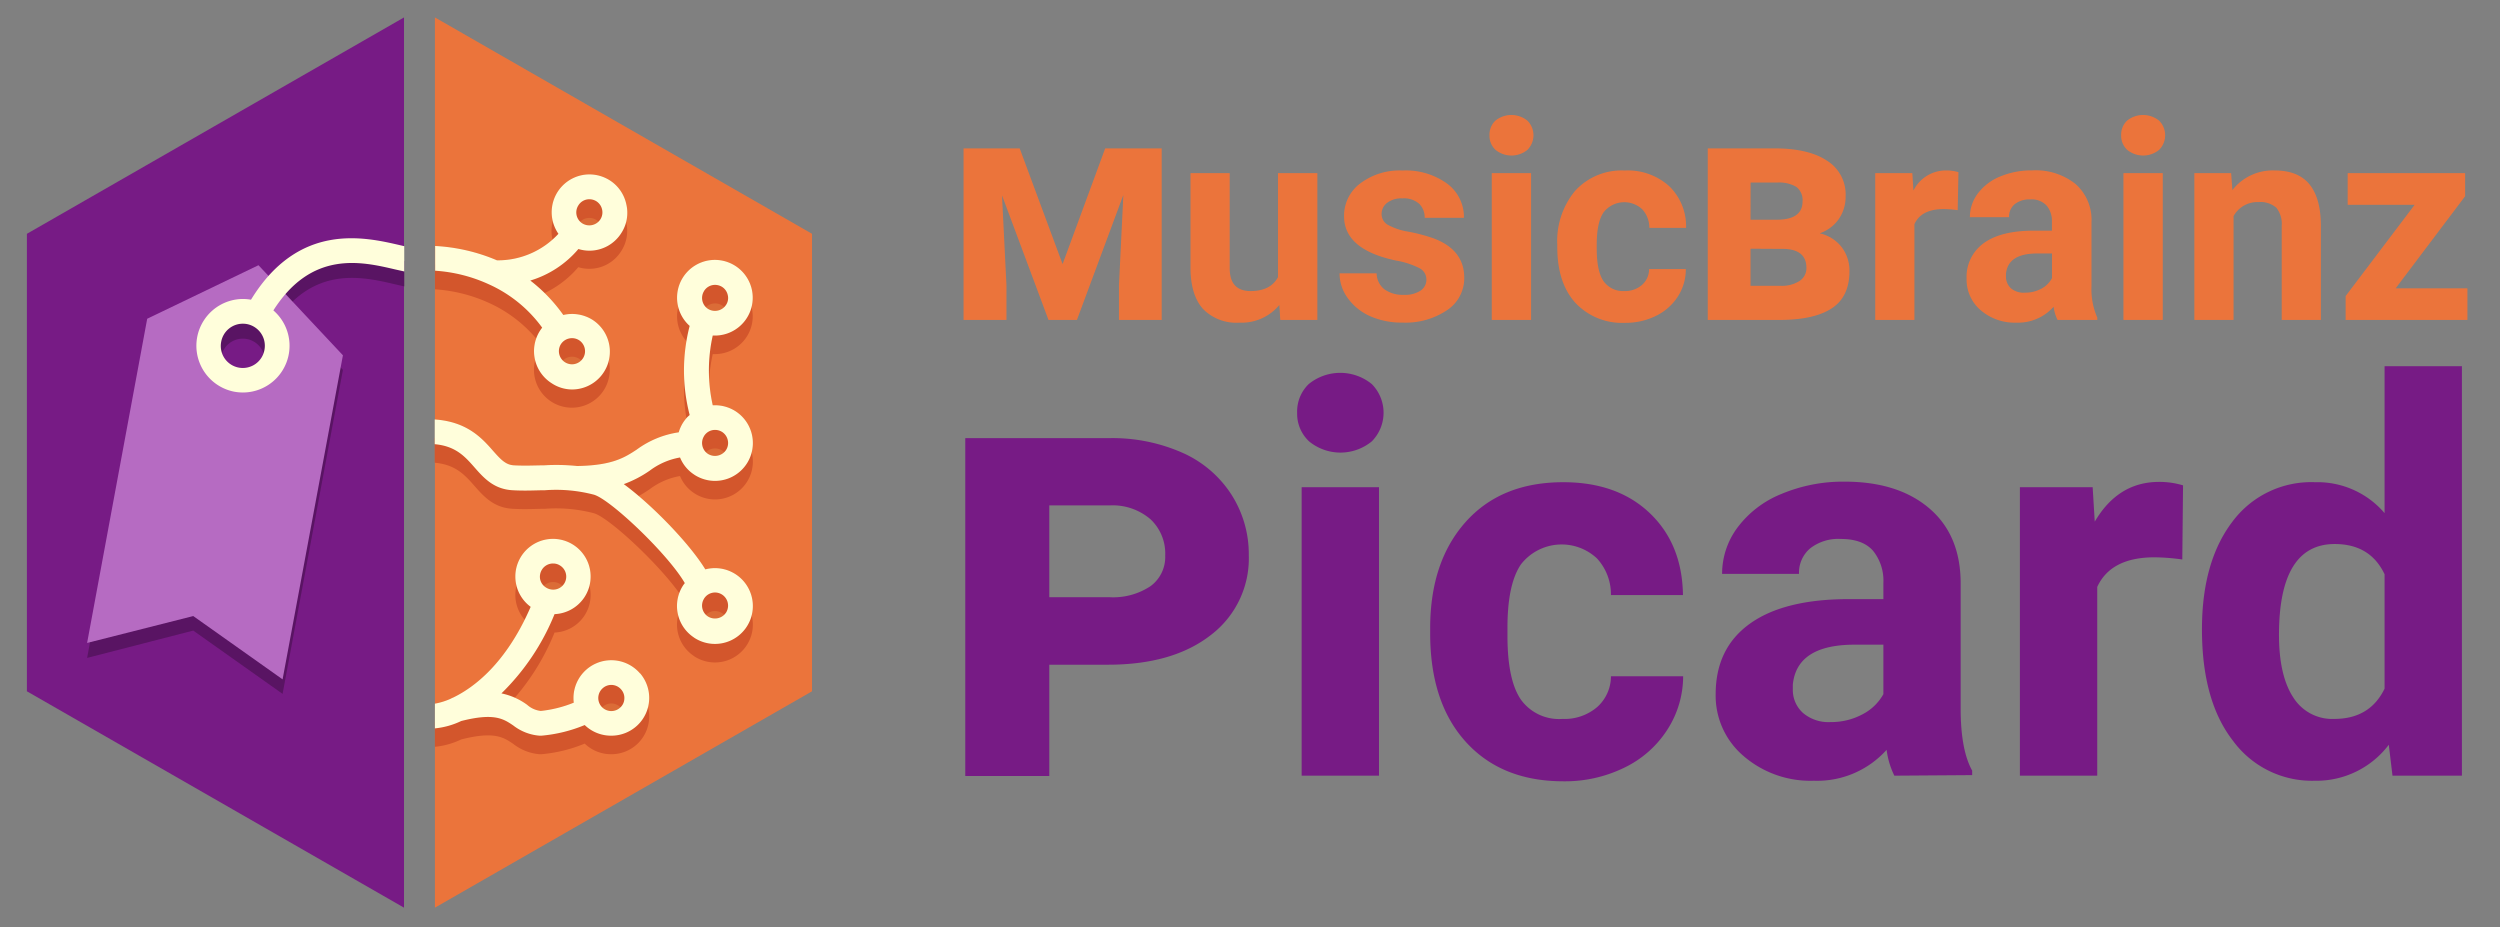 <svg xmlns="http://www.w3.org/2000/svg" viewBox="0 0 404.39 150"><rect x="0" y="0" width="404.39" height="150" fill="#808080" stroke="none"/><defs><style>.cls-1{isolation:isolate;}.cls-2{fill:#eb743b;}.cls-3{fill:#771b85;}.cls-4{fill:#591463;}.cls-5{fill:#b66bc2;}.cls-6{fill:#fffedb;}.cls-7{mix-blend-mode:multiply;opacity:0.07;}.cls-8{fill:#d3562c;}</style></defs><g class="cls-1"><g id="Layer_1" data-name="Layer 1"><polygon class="cls-2" points="70.35 2.82 70.35 146.82 131.35 111.82 131.35 37.82 70.35 2.82"/><polygon class="cls-3" points="65.35 2.82 4.35 37.82 4.35 111.82 65.35 146.82 65.35 2.82"/><path class="cls-4" d="M41.81,45.3,23.84,54l-9.75,52.42L31.26,102l14.45,10.24,9.76-52.41ZM38.25,63.81a5.57,5.57,0,1,1,6.5-4.46A5.57,5.57,0,0,1,38.25,63.81Z"/><path class="cls-4" d="M65.39,42.23l-.61-.14C59,40.74,48.33,38.26,40.6,50.89a7.48,7.48,0,0,0-1.33-.12,7.56,7.56,0,0,0-1.38,15,7.19,7.19,0,0,0,1.39.13,7.56,7.56,0,0,0,4.94-13.28c6.21-9.77,14.26-7.9,19.65-6.64l1.52.35ZM42.78,59a3.57,3.57,0,1,1-7-1.31,3.55,3.55,0,0,1,3.5-2.91,3.68,3.68,0,0,1,.66.06A3.57,3.57,0,0,1,42.78,59Z"/><path class="cls-5" d="M41.81,42.9l-18,8.66L14.09,104l17.17-4.35,14.45,10.24,9.76-52.42ZM38.25,61.4A5.57,5.57,0,1,1,44.75,57,5.57,5.57,0,0,1,38.25,61.4Z"/><path class="cls-6" d="M65.39,39.82l-.61-.14C59,38.33,48.33,35.85,40.6,48.48a7.48,7.48,0,0,0-1.33-.12,7.57,7.57,0,0,0-1.38,15,8.08,8.08,0,0,0,1.39.13,7.56,7.56,0,0,0,4.94-13.28c6.21-9.77,14.26-7.9,19.65-6.64l1.52.34ZM42.78,56.58a3.56,3.56,0,1,1-7-1.3,3.56,3.56,0,0,1,3.5-2.92,3.68,3.68,0,0,1,.66.06A3.57,3.57,0,0,1,42.78,56.58Z"/><g class="cls-7"><path d="M87.66,94.56a2.08,2.08,0,0,1,1.82-1,2.11,2.11,0,1,1,0,4.22,2.13,2.13,0,0,1-2-1.59A2.13,2.13,0,0,1,87.66,94.56Zm12.6,22.36a2.11,2.11,0,1,1-1.38-3.72,2.11,2.11,0,0,1,2.11,2.28A2.08,2.08,0,0,1,100.26,116.92Z"/><path d="M79.36,48.43l.21,0Z"/><path d="M90.73,58.08a2,2,0,0,1,.68-.66,2.12,2.12,0,0,1,2.24,0,2.12,2.12,0,0,1-1.13,3.91A2.07,2.07,0,0,1,91.39,61,2.13,2.13,0,0,1,90.73,58.08Zm6.38-20.19a2.15,2.15,0,0,1-2.91.66l-.09-.07a2.11,2.11,0,0,1,1.22-3.83,2.16,2.16,0,0,1,1.13.33,2.11,2.11,0,0,1,.65,2.91Z"/><path d="M113.88,49.49a2.1,2.1,0,0,1,1.78-1,2.12,2.12,0,0,1,1.79,3.24,2.15,2.15,0,0,1-2.92.65l-.09-.06A2.11,2.11,0,0,1,113.88,49.49Zm0,23.46a2.1,2.1,0,0,1,1.78-1,2.16,2.16,0,0,1,1.13.33,2.12,2.12,0,0,1,.66,2.91,2.15,2.15,0,0,1-2.92.66l-.09-.07A2.1,2.1,0,0,1,113.88,73Zm0,26.31a2.08,2.08,0,0,1,1.78-1,2.15,2.15,0,0,1,1.13.32,2.11,2.11,0,0,1,.93,1.33,2.07,2.07,0,0,1-.27,1.59,2.15,2.15,0,0,1-2.92.65l-.09-.06A2.11,2.11,0,0,1,113.88,99.26Z"/><path d="M103.53,108.93a6.12,6.12,0,0,0-10.72,4.73A19.62,19.62,0,0,1,87.48,115a4,4,0,0,1-2.22-1,10.7,10.7,0,0,0-4.15-1.84A37.62,37.62,0,0,0,89.7,99.34a6.09,6.09,0,1,0-3.86-1.18c-4,9.22-9.22,13.08-12.57,14.69a2,2,0,0,0-.36.17,10.91,10.91,0,0,1-2.56.8v4a12.63,12.63,0,0,0,4.25-1.19c5.35-1.36,6.84-.35,8.41.71A7.94,7.94,0,0,0,87.27,119h.31a23.61,23.61,0,0,0,7-1.72A6.12,6.12,0,0,0,98.89,119h0a6.11,6.11,0,0,0,4.64-10.1ZM87.66,92.15a2.1,2.1,0,0,1,1.82-1,2,2,0,0,1,1.07.3,2.11,2.11,0,0,1-1.08,3.93,2.17,2.17,0,0,1-1.08-.3,2.09,2.09,0,0,1-1-1.3A2.14,2.14,0,0,1,87.66,92.15Zm12.6,22.36a2.09,2.09,0,0,1-1.37.51,2.11,2.11,0,0,1-1.38-3.71,2.06,2.06,0,0,1,1.37-.52,2.11,2.11,0,0,1,1.61.75,2.07,2.07,0,0,1,.5,1.53A2,2,0,0,1,100.26,114.51Z"/><path d="M79.36,46l.21,0Z"/><path d="M101.3,33a6.06,6.06,0,0,0-2.7-3.85,6.19,6.19,0,0,0-3.27-.94,6.12,6.12,0,0,0-5,9.61,13.35,13.35,0,0,1-9.94,4.29,29.44,29.44,0,0,0-10-2.32v4A24.65,24.65,0,0,1,79.1,46h0a21.58,21.58,0,0,1,8.6,7c-.13.17-.26.35-.38.54A6.14,6.14,0,0,0,89.25,62a6,6,0,0,0,3.27,1,6.12,6.12,0,0,0,3.27-11.3,6.22,6.22,0,0,0-4.67-.75,26,26,0,0,0-5.34-5.57,16.38,16.38,0,0,0,7.78-5.1,6.17,6.17,0,0,0,1.77.27,6.09,6.09,0,0,0,5.17-2.85A6,6,0,0,0,101.3,33ZM90.73,55.67a2.15,2.15,0,0,1,.68-.66,2.17,2.17,0,0,1,1.12-.31,2.09,2.09,0,0,1,1.12.32,2.12,2.12,0,0,1-1.13,3.91,2.13,2.13,0,0,1-1.79-3.26Zm6.38-20.18a2.14,2.14,0,0,1-2.91.65l-.09-.06a2.1,2.1,0,0,1-.56-2.85,2.07,2.07,0,0,1,1.78-1,2.15,2.15,0,0,1,1.13.32,2.11,2.11,0,0,1,.93,1.33A2.08,2.08,0,0,1,97.11,35.49Z"/><path d="M110,74a6,6,0,0,0,2.11,2.65l.28.19a6.12,6.12,0,1,0,6.54-10.35,6.19,6.19,0,0,0-3.27-.94l-.37,0a25.82,25.82,0,0,1,0-11.27l.34,0a6.12,6.12,0,1,0-4.15-1.63l.08.06a28.64,28.64,0,0,0,0,14.42c-.14.13-.29.25-.43.4a6.58,6.58,0,0,0-.63.82,6,6,0,0,0-.71,1.58A15.16,15.16,0,0,0,103,72.72c-2,1.32-4,2.57-9.64,2.66A32.72,32.72,0,0,0,88,75.27c-1.43,0-2.91.1-4.85,0-1.33-.07-2.1-.88-3.46-2.42-1.8-2.06-4.22-4.65-9.37-5v4c3.3.3,4.8,1.89,6.36,3.67s3.18,3.62,6.26,3.78c2.11.12,3.76,0,5.2,0A24.15,24.15,0,0,1,96,80c2.61.64,12.1,9.67,14.77,14.32-.1.14-.22.28-.31.43a6.1,6.1,0,0,0,1.62,8.25l.28.2a6.13,6.13,0,1,0,1.73-11.1c-2.56-4.19-8.65-10.46-13.19-13.79a18.42,18.42,0,0,0,4.21-2.19A11.39,11.39,0,0,1,110,74Zm3.88-26.92a2.08,2.08,0,0,1,1.78-1,2.15,2.15,0,0,1,1.13.32,2.09,2.09,0,0,1,.93,1.33,2,2,0,0,1-.27,1.58,2.14,2.14,0,0,1-2.92.66l-.09-.06A2.11,2.11,0,0,1,113.88,47.09Zm0,23.46a2.08,2.08,0,0,1,1.78-1,2.15,2.15,0,0,1,1.13.32,2.11,2.11,0,0,1,.93,1.33,2.07,2.07,0,0,1-.27,1.59,2.15,2.15,0,0,1-2.92.65l-.09-.06A2.11,2.11,0,0,1,113.88,70.55Zm0,26.3a2.1,2.1,0,0,1,1.78-1,2.12,2.12,0,0,1,1.79,3.24,2.15,2.15,0,0,1-2.92.65l-.09-.06A2.1,2.1,0,0,1,113.88,96.85Z"/></g><path class="cls-8" d="M103.53,111.93a6.12,6.12,0,0,0-10.72,4.73A19.62,19.62,0,0,1,87.48,118a4,4,0,0,1-2.22-1,10.7,10.7,0,0,0-4.15-1.84,37.62,37.62,0,0,0,8.59-12.84,6.09,6.09,0,1,0-3.86-1.18c-4,9.22-9.22,13.08-12.57,14.69a2,2,0,0,0-.36.17,10.91,10.91,0,0,1-2.56.8v4a12.63,12.63,0,0,0,4.25-1.19c5.35-1.36,6.84-.35,8.41.71A7.94,7.94,0,0,0,87.27,122h.31a23.61,23.61,0,0,0,7-1.72A6.12,6.12,0,0,0,98.89,122h0a6.11,6.11,0,0,0,4.64-10.1ZM87.66,95.15a2.1,2.1,0,0,1,1.82-1,2,2,0,0,1,1.07.3,2.11,2.11,0,0,1-1.08,3.93,2.17,2.17,0,0,1-1.08-.3,2.09,2.09,0,0,1-1-1.3A2.14,2.14,0,0,1,87.66,95.15Zm12.6,22.36a2.09,2.09,0,0,1-1.37.51,2.11,2.11,0,0,1-1.38-3.71,2.06,2.06,0,0,1,1.37-.52,2.11,2.11,0,0,1,1.61.75,2.07,2.07,0,0,1,.5,1.53A2,2,0,0,1,100.26,117.51Z"/><path d="M79.36,48.43l.21,0Z"/><path class="cls-8" d="M101.3,36a6,6,0,0,0-2.7-3.84,6.12,6.12,0,0,0-8.3,8.66,13.27,13.27,0,0,1-9.94,4.29,29.17,29.17,0,0,0-10-2.31v4A24.91,24.91,0,0,1,79.1,49h0a21.67,21.67,0,0,1,8.6,7l-.38.54a6.13,6.13,0,1,0,8.45-1.91,6.22,6.22,0,0,0-4.67-.75,26,26,0,0,0-5.34-5.57,16.43,16.43,0,0,0,7.78-5.09,6.16,6.16,0,0,0,1.77.26,6.06,6.06,0,0,0,5.17-2.85A6,6,0,0,0,101.3,36ZM90.73,58.68a2,2,0,0,1,.68-.66,2.12,2.12,0,0,1,2.24,0,2.12,2.12,0,0,1-1.13,3.91,2.07,2.07,0,0,1-1.13-.33A2.13,2.13,0,0,1,90.73,58.68Zm6.38-20.19a2.14,2.14,0,0,1-2.91.65l-.09-.06a2.11,2.11,0,0,1,1.22-3.83,2.11,2.11,0,0,1,1.78,3.24Z"/><path class="cls-8" d="M110,77a6,6,0,0,0,2.11,2.65l.28.19a6.12,6.12,0,1,0,6.54-10.35,6.19,6.19,0,0,0-3.27-.94l-.37,0a25.82,25.82,0,0,1,0-11.27l.34,0a6.12,6.12,0,1,0-4.15-1.63l.08.06a28.64,28.64,0,0,0,0,14.42c-.14.13-.29.25-.43.4a6.58,6.58,0,0,0-.63.82,6,6,0,0,0-.71,1.58A15.16,15.16,0,0,0,103,75.72c-2,1.32-4,2.57-9.64,2.66A32.72,32.72,0,0,0,88,78.27c-1.43,0-2.91.1-4.85,0-1.33-.07-2.1-.88-3.46-2.42-1.8-2.06-4.22-4.65-9.37-5v4c3.3.3,4.8,1.89,6.36,3.67s3.18,3.62,6.26,3.78c2.11.12,3.76,0,5.2,0A24.15,24.15,0,0,1,96,83c2.61.64,12.1,9.67,14.77,14.32-.1.14-.22.28-.31.43a6.1,6.1,0,0,0,1.62,8.25l.28.2a6.13,6.13,0,1,0,1.73-11.1c-2.56-4.19-8.65-10.46-13.19-13.79a18.42,18.42,0,0,0,4.21-2.19A11.39,11.39,0,0,1,110,77Zm3.88-26.92a2.08,2.08,0,0,1,1.78-1,2.15,2.15,0,0,1,1.13.32,2.09,2.09,0,0,1,.93,1.33,2,2,0,0,1-.27,1.58,2.14,2.14,0,0,1-2.92.66l-.09-.06A2.11,2.11,0,0,1,113.88,50.09Zm0,23.46a2.08,2.08,0,0,1,1.78-1,2.15,2.15,0,0,1,1.13.32,2.11,2.11,0,0,1,.93,1.33,2.07,2.07,0,0,1-.27,1.59,2.15,2.15,0,0,1-2.92.65l-.09-.06A2.11,2.11,0,0,1,113.88,73.55Zm0,26.3a2.1,2.1,0,0,1,1.78-1,2.12,2.12,0,0,1,1.79,3.24,2.15,2.15,0,0,1-2.92.65l-.09-.06A2.1,2.1,0,0,1,113.88,99.85Z"/><path class="cls-6" d="M103.53,108.93a6.12,6.12,0,0,0-10.72,4.73A19.62,19.62,0,0,1,87.48,115a4,4,0,0,1-2.22-1,10.7,10.7,0,0,0-4.15-1.84A37.62,37.62,0,0,0,89.7,99.34a6.09,6.09,0,1,0-3.86-1.18c-4,9.22-9.22,13.08-12.57,14.69a2,2,0,0,0-.36.17,10.91,10.91,0,0,1-2.56.8v4a12.63,12.63,0,0,0,4.25-1.19c5.35-1.36,6.84-.35,8.41.71A7.94,7.94,0,0,0,87.27,119h.31a23.61,23.61,0,0,0,7-1.72A6.12,6.12,0,0,0,98.89,119h0a6.11,6.11,0,0,0,4.64-10.1ZM87.66,92.15a2.1,2.1,0,0,1,1.82-1,2,2,0,0,1,1.07.3,2.11,2.11,0,0,1-1.08,3.93,2.17,2.17,0,0,1-1.08-.3,2.09,2.09,0,0,1-1-1.3A2.14,2.14,0,0,1,87.66,92.15Zm12.6,22.36a2.09,2.09,0,0,1-1.37.51,2.11,2.11,0,0,1-1.38-3.71,2.06,2.06,0,0,1,1.37-.52,2.11,2.11,0,0,1,1.61.75,2.07,2.07,0,0,1,.5,1.53A2,2,0,0,1,100.26,114.51Z"/><path class="cls-6" d="M79.36,46l.21,0Z"/><path class="cls-6" d="M101.3,33a6.06,6.06,0,0,0-2.7-3.85,6.19,6.19,0,0,0-3.27-.94,6.12,6.12,0,0,0-5,9.61,13.35,13.35,0,0,1-9.94,4.29,29.44,29.44,0,0,0-10-2.32v4A24.65,24.65,0,0,1,79.1,46h0a21.58,21.58,0,0,1,8.6,7c-.13.17-.26.35-.38.54A6.14,6.14,0,0,0,89.25,62a6,6,0,0,0,3.27,1,6.12,6.12,0,0,0,3.27-11.3,6.22,6.22,0,0,0-4.67-.75,26,26,0,0,0-5.34-5.57,16.38,16.38,0,0,0,7.78-5.1,6.17,6.17,0,0,0,1.77.27,6.09,6.09,0,0,0,5.17-2.85A6,6,0,0,0,101.3,33ZM90.73,55.67a2.15,2.15,0,0,1,.68-.66,2.17,2.17,0,0,1,1.12-.31,2.09,2.09,0,0,1,1.12.32,2.12,2.12,0,0,1-1.13,3.91,2.13,2.13,0,0,1-1.79-3.26Zm6.38-20.18a2.14,2.14,0,0,1-2.91.65l-.09-.06a2.1,2.1,0,0,1-.56-2.85,2.07,2.07,0,0,1,1.78-1,2.15,2.15,0,0,1,1.13.32,2.11,2.11,0,0,1,.93,1.33A2.08,2.08,0,0,1,97.11,35.49Z"/><path class="cls-6" d="M110,74a6,6,0,0,0,2.11,2.65l.28.19a6.12,6.12,0,1,0,6.54-10.35,6.19,6.19,0,0,0-3.27-.94l-.37,0a25.82,25.82,0,0,1,0-11.27l.34,0a6.12,6.12,0,1,0-4.15-1.63l.08.06a28.64,28.64,0,0,0,0,14.42c-.14.13-.29.25-.43.4a6.58,6.58,0,0,0-.63.82,6,6,0,0,0-.71,1.58A15.16,15.16,0,0,0,103,72.72c-2,1.32-4,2.57-9.64,2.66A32.72,32.72,0,0,0,88,75.27c-1.43,0-2.91.1-4.85,0-1.33-.07-2.1-.88-3.46-2.42-1.8-2.06-4.22-4.65-9.37-5v4c3.3.3,4.8,1.89,6.36,3.67s3.18,3.62,6.26,3.78c2.11.12,3.76,0,5.2,0A24.15,24.15,0,0,1,96,80c2.61.64,12.1,9.67,14.77,14.32-.1.14-.22.28-.31.43a6.1,6.1,0,0,0,1.62,8.25l.28.2a6.13,6.13,0,1,0,1.73-11.1c-2.56-4.19-8.65-10.46-13.19-13.79a18.42,18.42,0,0,0,4.21-2.19A11.39,11.39,0,0,1,110,74Zm3.88-26.92a2.08,2.08,0,0,1,1.78-1,2.15,2.15,0,0,1,1.13.32,2.09,2.09,0,0,1,.93,1.33,2,2,0,0,1-.27,1.58,2.14,2.14,0,0,1-2.92.66l-.09-.06A2.11,2.11,0,0,1,113.88,47.09Zm0,23.46a2.08,2.08,0,0,1,1.78-1,2.15,2.15,0,0,1,1.13.32,2.11,2.11,0,0,1,.93,1.33,2.07,2.07,0,0,1-.27,1.59,2.15,2.15,0,0,1-2.92.65l-.09-.06A2.11,2.11,0,0,1,113.88,70.55Zm0,26.3a2.1,2.1,0,0,1,1.78-1,2.12,2.12,0,0,1,1.79,3.24,2.15,2.15,0,0,1-2.92.65l-.09-.06A2.1,2.1,0,0,1,113.88,96.85Z"/><path class="cls-3" d="M169.73,107.52v18H156.14V70.87h23.29a28,28,0,0,1,11.82,2.36A18.16,18.16,0,0,1,199.19,80,17.88,17.88,0,0,1,202,89.8a15.57,15.57,0,0,1-6.14,12.92q-6.15,4.8-16.64,4.8Zm0-10.92h9.7a10.9,10.9,0,0,0,6.68-1.79,5.84,5.84,0,0,0,2.37-4.94A7.61,7.61,0,0,0,186.11,84a9.38,9.38,0,0,0-6.54-2.25h-9.84Z"/><path class="cls-3" d="M209.82,66.74a6.16,6.16,0,0,1,1.88-4.62,8.08,8.08,0,0,1,10.19,0,6.59,6.59,0,0,1,0,9.28,8,8,0,0,1-10.13,0A6.12,6.12,0,0,1,209.82,66.74Zm13.24,58.73H210.55V78.81h12.51Z"/><path class="cls-3" d="M252.73,116.29a8.12,8.12,0,0,0,5.6-1.9,6.67,6.67,0,0,0,2.25-5h11.68a16,16,0,0,1-2.59,8.69,17,17,0,0,1-7,6.13,21.82,21.82,0,0,1-9.77,2.17q-10,0-15.78-6.36t-5.78-17.57v-.82q0-10.77,5.74-17.2T252.86,78q8.75,0,14,5t5.37,13.26H260.58a8.58,8.58,0,0,0-2.25-5.92,8.35,8.35,0,0,0-12.27.9q-2.22,3.18-2.22,10.3v1.3q0,7.22,2.2,10.36A7.6,7.6,0,0,0,252.73,116.29Z"/><path class="cls-3" d="M306.42,125.47a13.41,13.41,0,0,1-1.25-4.18,15.1,15.1,0,0,1-11.78,5,16.57,16.57,0,0,1-11.36-4,12.79,12.79,0,0,1-4.51-10q0-7.41,5.5-11.38t15.89-4h5.74V94.29A7.72,7.72,0,0,0,303,89.12q-1.67-1.94-5.24-1.94a7.4,7.4,0,0,0-4.94,1.51A5.15,5.15,0,0,0,291,92.83H278.56a12.52,12.52,0,0,1,2.5-7.51,16.61,16.61,0,0,1,7.07-5.41,25.75,25.75,0,0,1,10.26-2q8.63,0,13.7,4.33t5.06,12.19v20.22q0,6.65,1.86,10v.73Zm-10.31-8.67a10.72,10.72,0,0,0,5.09-1.22,8.11,8.11,0,0,0,3.45-3.3v-8H300q-9.36,0-10,6.46l0,.74a5,5,0,0,0,1.64,3.84A6.37,6.37,0,0,0,296.11,116.8Z"/><path class="cls-3" d="M353,90.5a34.11,34.11,0,0,0-4.49-.35q-7.06,0-9.27,4.79v30.53H326.73V78.81H338.5l.34,5.57q3.77-6.43,10.4-6.43a13.19,13.19,0,0,1,3.88.56Z"/><path class="cls-3" d="M356.18,101.8q0-10.92,4.9-17.38A15.88,15.88,0,0,1,374.47,78,14.29,14.29,0,0,1,385.72,83V59.24h12.51v66.23H387l-.6-5a14.67,14.67,0,0,1-12,5.82,15.84,15.84,0,0,1-13.22-6.49Q356.18,113.36,356.18,101.8Zm12.46.88q0,6.58,2.29,10.1a7.44,7.44,0,0,0,6.64,3.51q5.78,0,8.15-4.9V92.89Q383.4,88,377.66,88,368.65,88,368.64,102.68Z"/><path class="cls-2" d="M164.94,24l6.94,18.72L178.77,24h9.14V51.75H181V46.12l.71-14.59-7.51,20.22h-4.6L162.08,31.6l.72,14.52v5.63h-6.94V24Z"/><path class="cls-2" d="M206.94,49.34a7.94,7.94,0,0,1-6.49,2.85A7.51,7.51,0,0,1,194.62,50c-1.33-1.47-2-3.61-2.05-6.43V28h6.34V43.37q0,3.71,3.38,3.71,3.22,0,4.43-2.24V28h6.37V51.75h-6Z"/><path class="cls-2" d="M230.73,45.19a2.05,2.05,0,0,0-1.16-1.83,13.15,13.15,0,0,0-3.69-1.2q-8.48-1.77-8.47-7.19A6.51,6.51,0,0,1,220,29.69a10.58,10.58,0,0,1,6.86-2.11,11.4,11.4,0,0,1,7.22,2.12,6.71,6.71,0,0,1,2.72,5.53h-6.35a3.11,3.11,0,0,0-.87-2.25,3.74,3.74,0,0,0-2.75-.89,3.79,3.79,0,0,0-2.47.73,2.27,2.27,0,0,0-.88,1.84,2,2,0,0,0,1,1.7,10.25,10.25,0,0,0,3.37,1.12,28,28,0,0,1,4,1.06q5,1.85,5,6.39a6.19,6.19,0,0,1-2.79,5.25,12,12,0,0,1-7.19,2,12.54,12.54,0,0,1-5.3-1.06A8.9,8.9,0,0,1,218,48.21a6.77,6.77,0,0,1-1.32-4h6a3.32,3.32,0,0,0,1.25,2.58,5,5,0,0,0,3.12.9,4.59,4.59,0,0,0,2.75-.69A2.13,2.13,0,0,0,230.73,45.19Z"/><path class="cls-2" d="M240.93,21.87a3.16,3.16,0,0,1,.95-2.35,4.12,4.12,0,0,1,5.19,0,3.34,3.34,0,0,1,0,4.72,4.08,4.08,0,0,1-5.16,0A3.1,3.1,0,0,1,240.93,21.87Zm6.73,29.88H241.3V28h6.36Z"/><path class="cls-2" d="M262.75,47.08a4.15,4.15,0,0,0,2.86-1,3.38,3.38,0,0,0,1.14-2.56h5.94A8.11,8.11,0,0,1,271.38,48a8.73,8.73,0,0,1-3.55,3.11,11.06,11.06,0,0,1-5,1.11,10.35,10.35,0,0,1-8-3.23q-2.93-3.24-2.93-9V39.6a12.69,12.69,0,0,1,2.91-8.76,10.19,10.19,0,0,1,8-3.26A10,10,0,0,1,270,30.11a9,9,0,0,1,2.73,6.75h-5.94a4.4,4.4,0,0,0-1.14-3,4.25,4.25,0,0,0-6.24.46c-.76,1.08-1.13,2.83-1.13,5.24v.66q0,3.67,1.11,5.27A3.87,3.87,0,0,0,262.75,47.08Z"/><path class="cls-2" d="M276.24,51.75V24H287q5.55,0,8.54,2a6.42,6.42,0,0,1,3,5.72,6.34,6.34,0,0,1-1.09,3.69,6.19,6.19,0,0,1-3.11,2.33,6.21,6.21,0,0,1,3.58,2.26,6.27,6.27,0,0,1,1.24,3.86q0,4.13-2.84,6T288,51.75Zm6.92-16.21h4.24c2.78,0,4.17-1,4.17-2.92a2.7,2.7,0,0,0-1-2.39,5.47,5.47,0,0,0-3.09-.7h-4.31Zm0,4.69v6H288a5.28,5.28,0,0,0,3.1-.79,2.46,2.46,0,0,0,1.1-2.09q0-3-3.65-3.09Z"/><path class="cls-2" d="M316.67,34a16.72,16.72,0,0,0-2.28-.18c-2.4,0-4,.82-4.72,2.44V51.75h-6.34V28h6l.18,2.83a5.85,5.85,0,0,1,5.28-3.26,6.67,6.67,0,0,1,2,.28Z"/><path class="cls-2" d="M332.82,51.75a7.06,7.06,0,0,1-.64-2.13,7.67,7.67,0,0,1-6,2.57,8.42,8.42,0,0,1-5.78-2,6.47,6.47,0,0,1-2.29-5.09,6.71,6.71,0,0,1,2.8-5.79c1.86-1.34,4.56-2,8.08-2h2.92V35.89a3.87,3.87,0,0,0-.85-2.63,3.31,3.31,0,0,0-2.66-1,3.77,3.77,0,0,0-2.51.77,2.59,2.59,0,0,0-.91,2.1h-6.34a6.34,6.34,0,0,1,1.27-3.81,8.48,8.48,0,0,1,3.6-2.76,13.2,13.2,0,0,1,5.22-1,10.34,10.34,0,0,1,7,2.2,7.72,7.72,0,0,1,2.58,6.2V46.27a11.5,11.5,0,0,0,.94,5.11v.37Zm-5.24-4.41a5.52,5.52,0,0,0,2.58-.62A4.15,4.15,0,0,0,331.92,45V41h-2.37c-3.17,0-4.86,1.09-5.07,3.29l0,.37a2.55,2.55,0,0,0,.83,2A3.22,3.22,0,0,0,327.58,47.34Z"/><path class="cls-2" d="M343.11,21.87a3.12,3.12,0,0,1,.95-2.35,4.12,4.12,0,0,1,5.19,0,3.34,3.34,0,0,1,0,4.72,4.08,4.08,0,0,1-5.16,0A3.1,3.1,0,0,1,343.11,21.87Zm6.73,29.88h-6.36V28h6.36Z"/><path class="cls-2" d="M360.9,28l.2,2.75a8.28,8.28,0,0,1,6.82-3.18c2.52,0,4.39.73,5.62,2.21s1.85,3.69,1.88,6.63V51.75h-6.34V36.54a4.17,4.17,0,0,0-.87-2.94,3.93,3.93,0,0,0-2.92-.91,4.37,4.37,0,0,0-4,2.28V51.75h-6.34V28Z"/><path class="cls-2" d="M387.51,46.64h11.61v5.11h-19.7V47.89l11.16-14.76H379.75V28h19v3.74Z"/></g></g></svg>